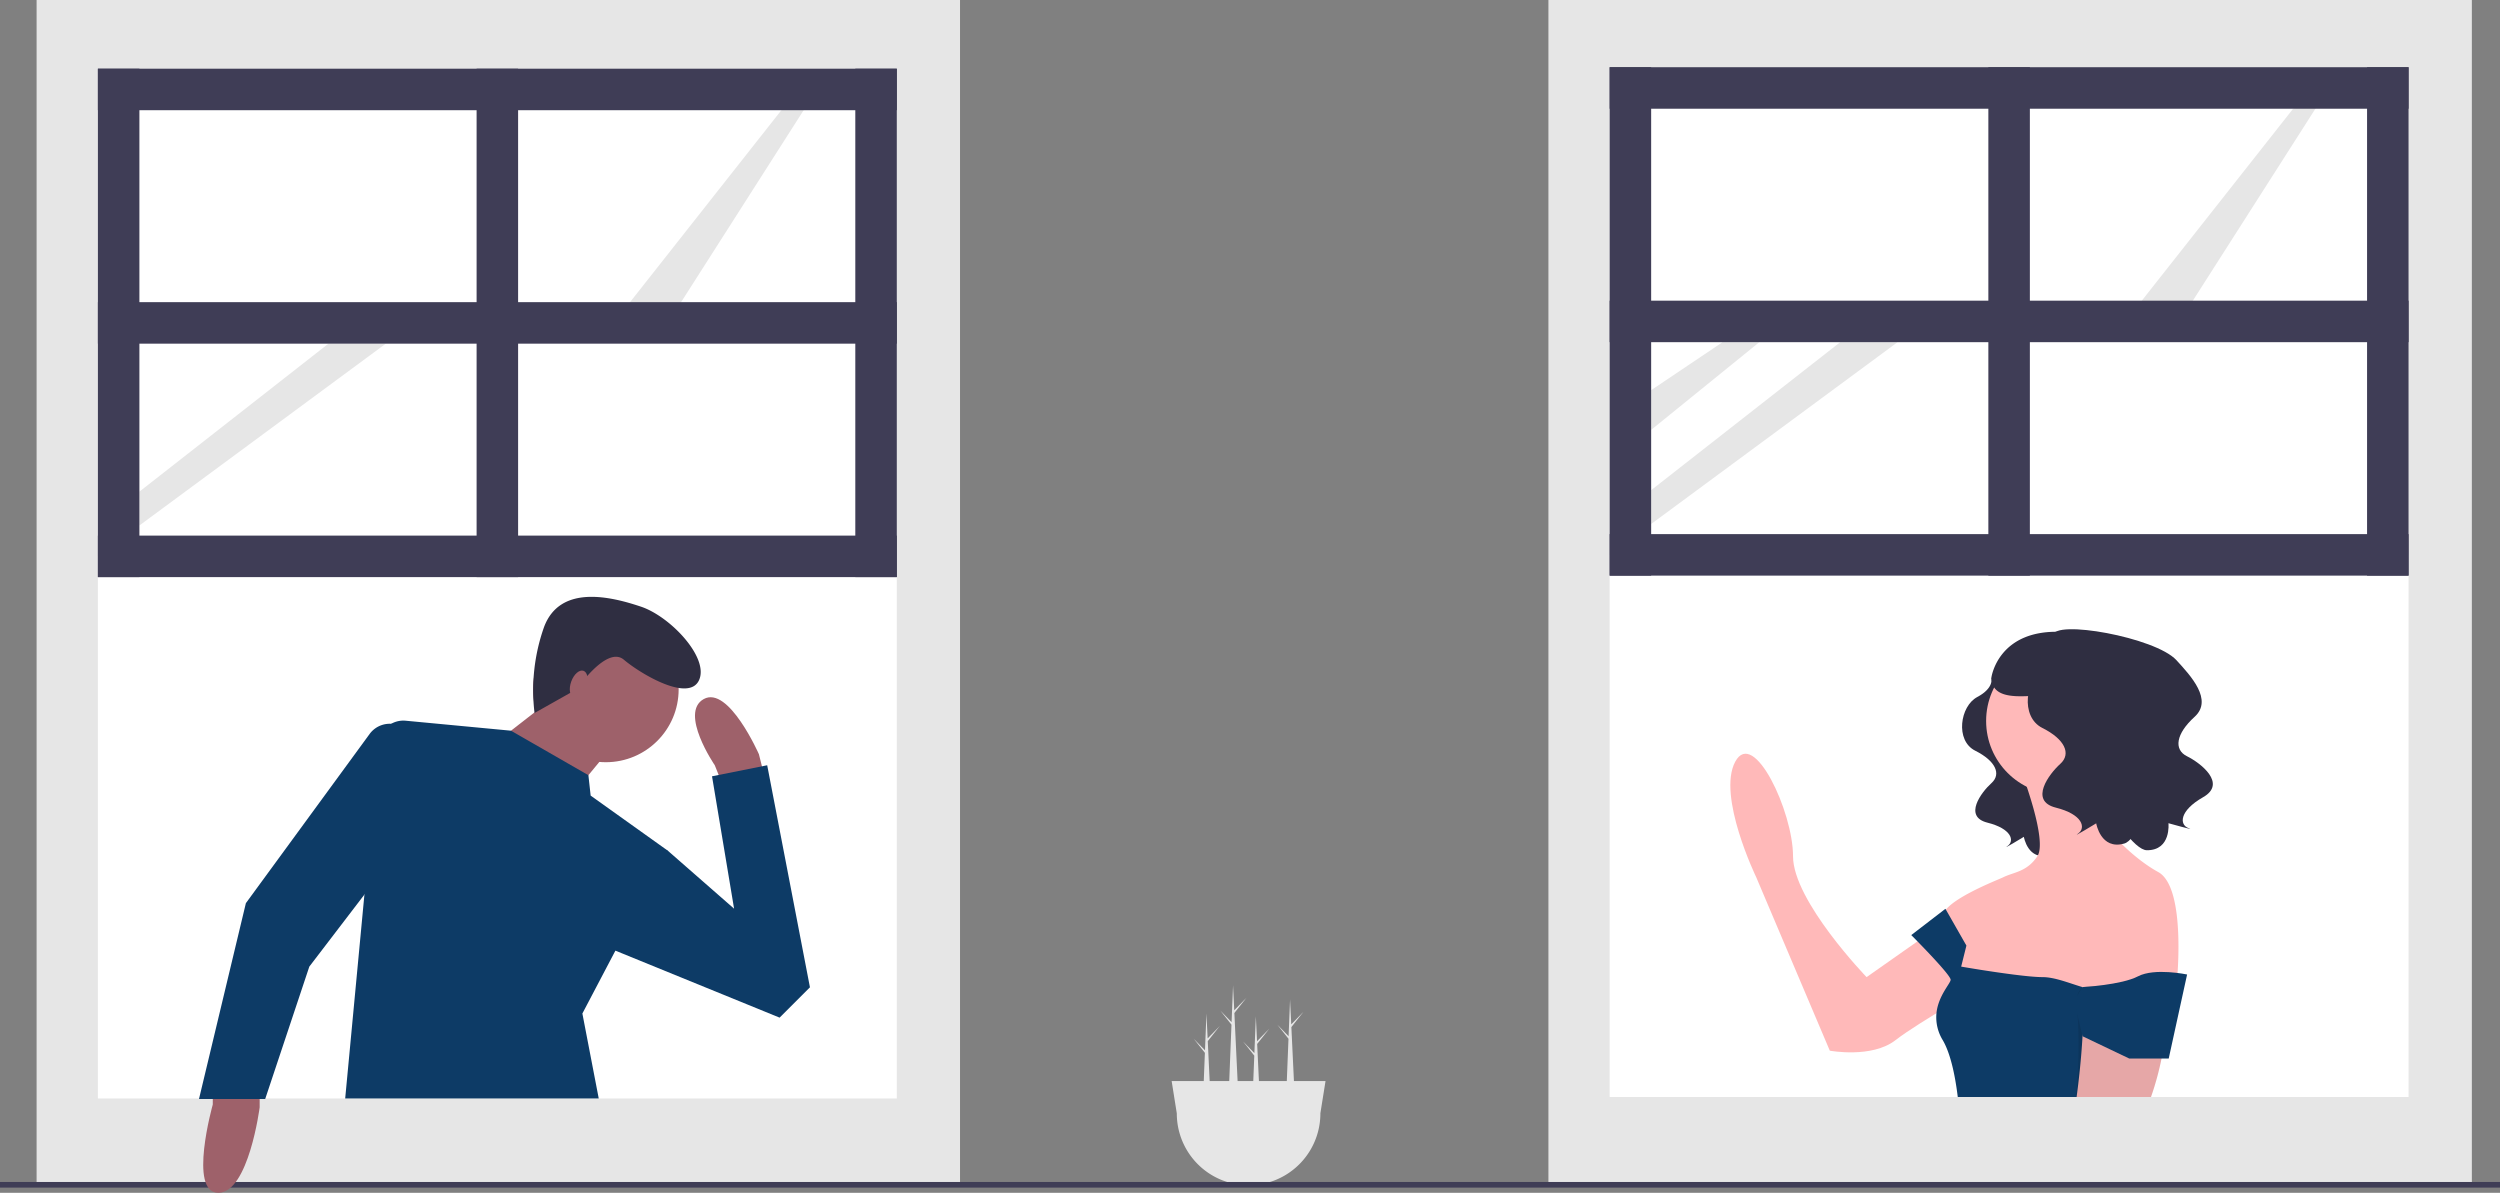 <svg id="f0b4e0b4-8ccd-46fa-8baa-3b2354185db9" data-name="Layer 1" xmlns="http://www.w3.org/2000/svg" width="888" height="423.679" viewBox="0 0 888 423.679"><rect x="0" y="0" width="888" height="423.679" fill="#808080" stroke="none"/><polygon points="442.753 354.387 438.401 358.848 437.98 350 437.459 363.064 433.449 358.952 437.423 363.966 436.107 397 440.216 397 438.447 359.819 442.753 354.387" fill="#e6e6e6"/><polygon points="450.852 365.387 446.5 369.848 446.079 361 445.558 374.064 441.547 369.952 445.522 374.966 444.206 408 448.314 408 446.546 370.819 450.852 365.387" fill="#e6e6e6"/><polygon points="463 359.387 458.648 363.848 458.227 355 457.706 368.064 453.695 363.952 457.67 368.966 456.354 402 460.462 402 458.694 364.819 463 359.387" fill="#e6e6e6"/><polygon points="433.305 364.387 428.952 368.848 428.531 360 428.011 373.064 424 368.952 427.975 373.966 426.658 407 430.767 407 428.998 369.819 433.305 364.387" fill="#e6e6e6"/><rect x="13" width="328" height="420" fill="#e6e6e6"/><rect x="34.772" y="25.326" width="283.775" height="179.663" fill="#fff"/><rect x="34.77" y="197.62" width="283.78" height="192.56" fill="#fff"/><rect x="169.289" y="24.404" width="14.742" height="180.584" fill="#3f3d56"/><rect x="303.805" y="24.404" width="14.742" height="180.584" fill="#3f3d56"/><rect x="34.772" y="190.247" width="283.775" height="14.742" fill="#3f3d56"/><polygon points="74.876 122.067 49.514 139.115 49.514 153.219 87.935 122.067 74.876 122.067" fill="#fff"/><polygon points="116.663 122.067 49.514 174.634 49.514 186.649 137.034 122.067 116.663 122.067" fill="#e6e6e6"/><rect x="34.772" y="24.404" width="14.742" height="180.584" fill="#3f3d56"/><polygon points="277.543 39.146 220.884 111.011 238.39 112.853 287.221 36.382 277.543 39.146" fill="#e6e6e6"/><rect x="34.772" y="24.404" width="283.775" height="14.742" fill="#3f3d56"/><rect x="34.772" y="107.326" width="283.775" height="14.742" fill="#3f3d56"/><rect x="550" width="328" height="420" fill="#e6e6e6"/><rect x="571.749" y="24.798" width="283.775" height="179.663" fill="#fff"/><rect x="571.75" y="197.09" width="283.77" height="192.56" fill="#fff"/><rect x="706.265" y="23.876" width="14.742" height="180.584" fill="#3f3d56"/><rect x="840.782" y="23.876" width="14.742" height="180.584" fill="#3f3d56"/><rect x="571.749" y="189.719" width="283.775" height="14.742" fill="#3f3d56"/><polygon points="611.853 121.539 586.49 138.588 586.49 152.691 624.911 121.539 611.853 121.539" fill="#e6e6e6"/><polygon points="653.64 121.539 586.49 174.106 586.49 186.121 674.011 121.539 653.64 121.539" fill="#e6e6e6"/><rect x="571.749" y="23.876" width="14.742" height="180.584" fill="#3f3d56"/><polygon points="814.52 38.618 757.861 110.483 775.366 112.325 824.198 35.854 814.52 38.618" fill="#e6e6e6"/><rect x="571.749" y="23.876" width="283.775" height="14.742" fill="#3f3d56"/><rect x="571.749" y="106.798" width="283.775" height="14.742" fill="#3f3d56"/><path d="M863.36,478.905s1.08,3.598-5.038,6.837-7.916,15.473-.72,19.071,9.356,8.276,5.757,11.515-10.075,11.875-1.439,14.034,9.716,6.477,7.197,8.276,5.757-3.239,5.757-3.239,1.439,8.636,8.996,6.477,28.787-43.181,17.992-48.938S863.36,478.905,863.36,478.905Z" transform="translate(-156 -238.161)" fill="#2f2e41"/><path d="M853.54,560.971,819.013,585.233s-26.128-27.061-26.128-42.925-13.997-45.724-20.529-33.593,7.465,41.059,7.465,41.059l26.128,61.588s14.93,2.799,23.329-3.733,31.727-19.596,31.727-19.596Z" transform="translate(-156 -238.161)" fill="#ffb9b9"/><circle cx="731.6" cy="256.09" r="26.128" fill="#ffb9b9"/><path d="M874.069,512.447s9.332,24.262,5.599,29.861-8.398,5.599-12.131,7.465c-1.866.933-21.462,8.398-21.462,13.997a22.269,22.269,0,0,0,2.799,10.265l2.799,15.864,23.329,14.93,30.794-3.733,23.329-13.064s3.733-34.527-6.532-40.126-22.396-18.663-21.462-23.329,1.866-15.864,1.866-15.864Z" transform="translate(-156 -238.161)" fill="#ffb9b9"/><path d="M923.53,583.371v.03l-.84,8.24-1.07,10.57-1.22,11.95-1.38,13.65H851.4c-.91-7.46-2.52-15.37-5.33-20.18a15.483,15.483,0,0,1-2.24-9.57c.63-6.25,5.04-10.61,5.04-11.89,0-1.4-7.86-9.61-11.79-13.64-1.32-1.35-2.2-2.23-2.2-2.23l12.13-9.33.17.29,1.7,2.98,5.59,9.79-1.86,7.47s2.89.5,6.91,1.14c6.95,1.09,17.29,2.59,22.01,2.59,4.38,0,9.73,2.25,14.15,3.54.14.04.27.08.4.12,2.78.78,5.16,1.14,6.66.24a2.323,2.323,0,0,0,.26-.17,11.02,11.02,0,0,1,2.52-1.27h.01a73.328,73.328,0,0,1,9.9-2.74c3.78-.83,7.1-1.41,7.91-1.55a.014.014,0,0,1,.02,0C923.47,583.381,923.53,583.371,923.53,583.371Z" transform="translate(-156 -238.161)" fill="#0d3b66"/><path d="M926.44,581.951c-.07.5-.13,1.01-.19,1.51-.29,2.2-.53,4.4-.74,6.6q-.87,8.76-1.05,17.57a36.689,36.689,0,0,1-.69,6.53,101.634,101.634,0,0,1-3.74,13.65H893.61c.7-5.2,1.64-13.2,2.1-21.58v-.01c.07-1.3.12-2.61.17-3.92a125.103,125.103,0,0,0-.18-13.21c-.01-.11-.01-.22-.02-.32-.05-.57-.1-1.12-.15-1.67-1.86-18.66,9.33-39.19,9.33-39.19,3.79,0,7.49,2.09,10.79,4.97A33.185,33.185,0,0,1,926.44,581.951Z" transform="translate(-156 -238.161)" fill="#ffb9b9"/><path d="M924.46,607.631a36.689,36.689,0,0,1-.69,6.53,101.634,101.634,0,0,1-3.74,13.65H893.41a189.552,189.552,0,0,0,.75-25.3c-.05-1.24-.12-2.5-.22-3.75v-.02q-.105-1.62-.27-3.24a10.216,10.216,0,0,1,.2-3.74v-.02a4.401,4.401,0,0,1,1.45-2.38,2.599,2.599,0,0,1,.38-.27,1.974,1.974,0,0,1,.38-.2,2.588,2.588,0,0,1,.38-.17,7.037,7.037,0,0,1,3.24-.28,14.931,14.931,0,0,1,3.04.69,43.505,43.505,0,0,1,12.19,6.86,44.321,44.321,0,0,1,6.69,6.22C923.38,604.291,924.46,606.211,924.46,607.631Z" transform="translate(-156 -238.161)" opacity="0.1" style="isolation:isolate"/><path d="M892.732,593.631l2.975,12.598,16.621,7.932h13.997l6.532-29.861s-11.533-2.439-17.431.647-19.748,3.824-19.748,3.824Z" transform="translate(-156 -238.161)" fill="#0d3b66"/><path d="M887.814,468.026s1.196,3.986-5.581,7.574-8.77,17.141-.797,21.127,10.364,9.168,6.378,12.756-11.162,13.155-1.595,15.546,10.763,7.175,7.973,9.168,6.378-3.588,6.378-3.588,1.595,9.567,9.966,7.175,16.723-45.869,7.392-57.066C909.251,470.308,887.814,468.026,887.814,468.026Z" transform="translate(-156 -238.161)" fill="#2f2e41"/><path d="M885.267,463.923c.002-5.84,36.3.571,43.791,8.725,5.187,5.647,13.067,14.142,6.464,20.13S928.014,504.402,932.82,506.782s14.295,9.658,5.727,14.541-8.43,9.812-5.205,10.978-7.109-1.735-7.109-1.735,1.044,9.643-7.662,9.597-33.683-47.892-27.716-61.191C896.402,466.606,885.267,463.923,885.267,463.923Z" transform="translate(-156 -238.161)" fill="#2f2e41"/><path d="M889.052,462.643c-23.365-1.407-25.71,16.181-25.71,16.181.162,10.178,16.325,5.219,20.814,6.736,5.416-3.896,15.856-11.268,23.322-16.529A35.312,35.312,0,0,0,889.052,462.643Z" transform="translate(-156 -238.161)" fill="#2f2e41"/><path d="M572.173,622.161l1.827,11.5a25.5,25.5,0,0,0,51,0l.013-.158,1.814-11.342Z" transform="translate(-156 -238.161)" fill="#e6e6e6"/><rect y="419.839" width="888" height="2" fill="#3f3d56"/><path d="M248.234,625.589v5.878s-3.919,30.372-14.696,30.372-1.959-31.352-1.959-31.352v-4.899Z" transform="translate(-156 -238.161)" fill="#9e616a"/><path d="M411.85,514.879l-1.959-4.899s-12.737-18.615-3.919-23.514,19.595,19.595,19.595,19.595l1.959,7.838Z" transform="translate(-156 -238.161)" fill="#9e616a"/><circle cx="215.191" cy="244.877" r="25.862" fill="#9e616a"/><polygon points="196.576 247.816 178.942 261.532 203.435 282.106 217.15 265.451 196.576 247.816" fill="#9e616a"/><path d="M368.67,628.341H278.61l6.83-72.43,5.07-53.79v-.01a8.815,8.815,0,0,1,9.62-7.95l37.37,3.54,27.5,15.81.8,7.25,27.44,19.59-18.65,35.48-11.73,22.33Z" transform="translate(-156 -238.161)" fill="#0d3b66"/><path d="M291.343,548.19l-25.473,33.311L250.194,628.528H226.68l16.656-69.561,43.964-60.115a8.855,8.855,0,0,1,10.135-3.086,8.047,8.047,0,0,0,1.745.497Z" transform="translate(-156 -238.161)" fill="#0d3b66"/><polygon points="215.681 336.482 276.915 361.465 287.691 350.689 272.506 271.819 252.911 275.739 260.749 322.766 237.236 302.192 229.397 300.232 215.681 336.482" fill="#0d3b66"/><path d="M345.868,491.414a67.353,67.353,0,0,1,3.367-30.499c5.738-15.402,24.031-10.76,34.449-7.267s24.221,18.103,20.63,26.078-20.637-2.1-26.718-7.237-16.703,10.463-16.703,10.463Z" transform="translate(-156 -238.161)" fill="#2f2e41"/><ellipse cx="361.548" cy="481.197" rx="5.06" ry="2.811" transform="translate(-370.217 418.428) rotate(-70.023)" fill="#9e616a"/></svg>